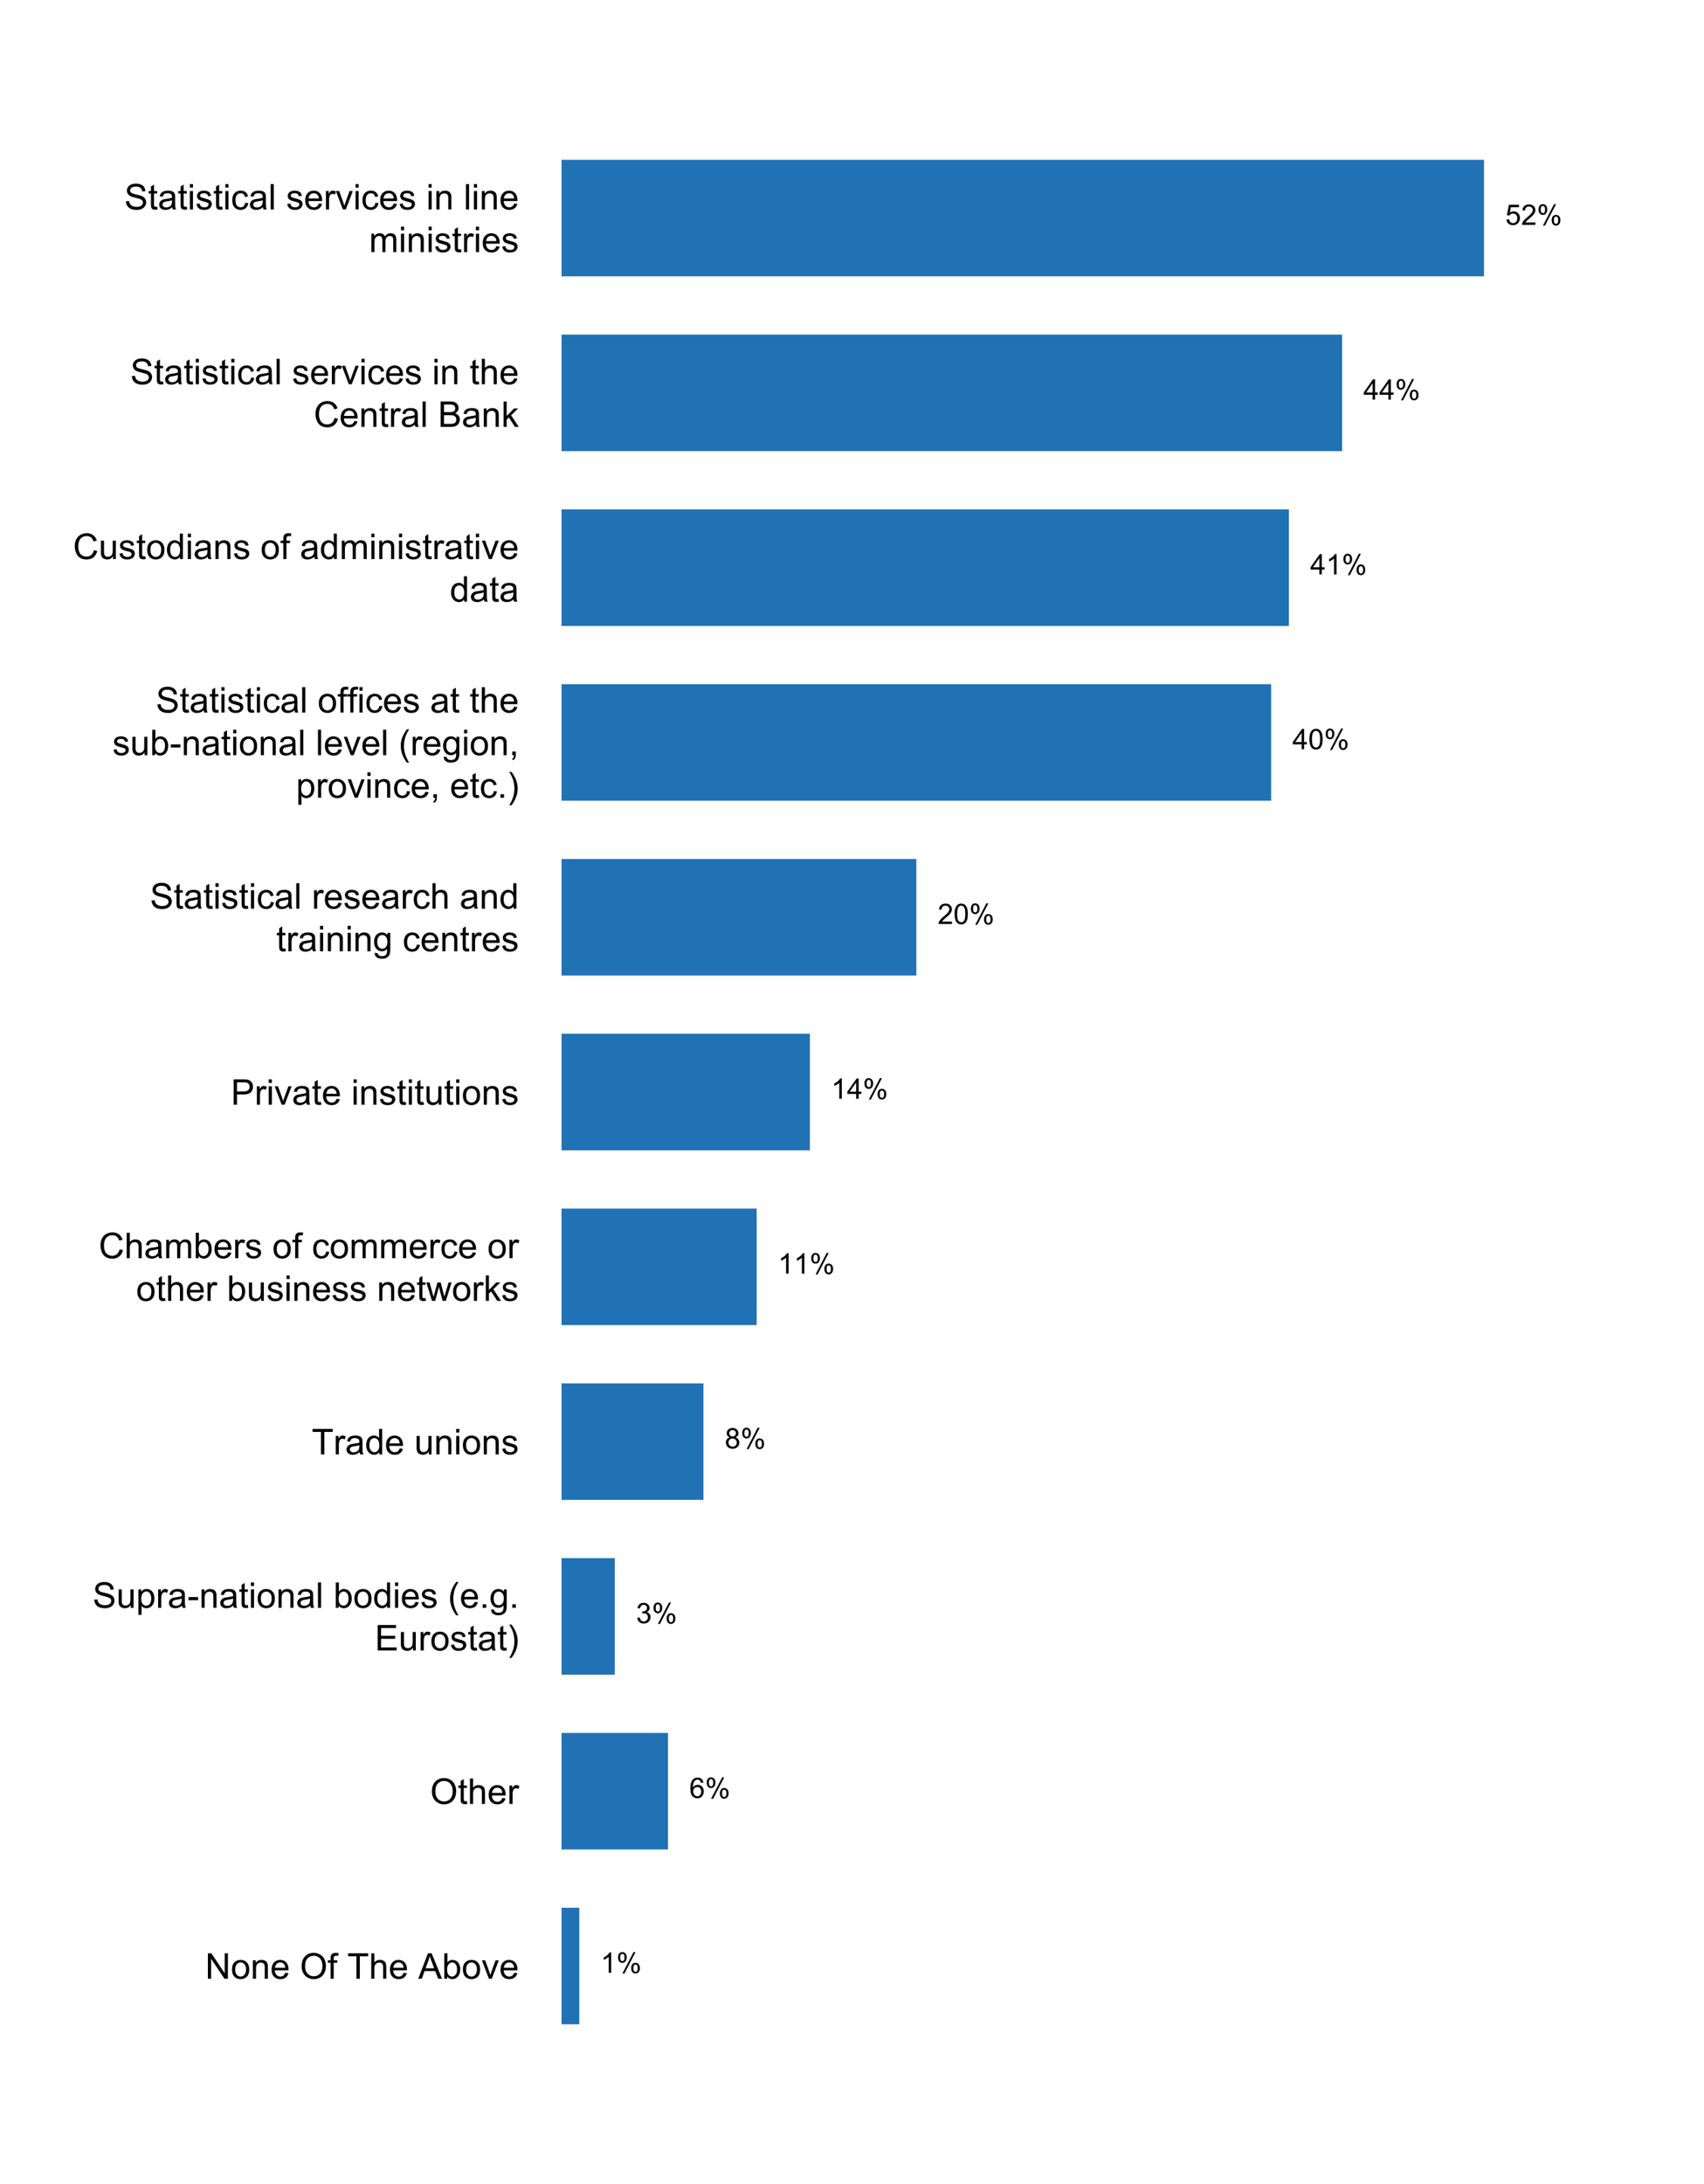 <?xml version="1.0" encoding="UTF-8"?>
<svg xmlns="http://www.w3.org/2000/svg" xmlns:xlink="http://www.w3.org/1999/xlink" width="576pt" height="738pt" viewBox="0 0 576 738" version="1.1">
<defs>
<g>
<symbol overflow="visible" id="glyph0-0">
<path style="stroke:none;" d="M 1.5 0 L 1.5 -7.5 L 7.5 -7.5 L 7.5 0 Z M 1.688 -0.188 L 7.312 -0.188 L 7.312 -7.312 L 1.688 -7.312 Z M 1.688 -0.188 "/>
</symbol>
<symbol overflow="visible" id="glyph0-1">
<path style="stroke:none;" d="M 0.914 0 L 0.914 -8.59 L 2.078 -8.59 L 6.594 -1.844 L 6.594 -8.59 L 7.68 -8.59 L 7.68 0 L 6.516 0 L 2.004 -6.75 L 2.004 0 Z M 0.914 0 "/>
</symbol>
<symbol overflow="visible" id="glyph0-2">
<path style="stroke:none;" d="M 0.398 -3.109 C 0.398 -4.262 0.719 -5.117 1.359 -5.672 C 1.895 -6.133 2.547 -6.363 3.316 -6.363 C 4.172 -6.363 4.871 -6.082 5.414 -5.52 C 5.953 -4.957 6.223 -4.184 6.227 -3.199 C 6.223 -2.398 6.102 -1.766 5.867 -1.309 C 5.625 -0.848 5.277 -0.492 4.82 -0.238 C 4.359 0.016 3.859 0.141 3.316 0.141 C 2.441 0.141 1.734 -0.137 1.203 -0.695 C 0.664 -1.254 0.398 -2.059 0.398 -3.109 Z M 1.484 -3.109 C 1.48 -2.309 1.656 -1.711 2.004 -1.32 C 2.348 -0.922 2.785 -0.727 3.316 -0.727 C 3.84 -0.727 4.273 -0.926 4.621 -1.324 C 4.969 -1.723 5.145 -2.328 5.145 -3.148 C 5.145 -3.914 4.969 -4.496 4.617 -4.895 C 4.266 -5.289 3.832 -5.488 3.316 -5.492 C 2.785 -5.488 2.348 -5.293 2.004 -4.898 C 1.656 -4.5 1.48 -3.902 1.484 -3.109 Z M 1.484 -3.109 "/>
</symbol>
<symbol overflow="visible" id="glyph0-3">
<path style="stroke:none;" d="M 0.789 0 L 0.789 -6.223 L 1.742 -6.223 L 1.742 -5.336 C 2.195 -6.02 2.855 -6.363 3.719 -6.363 C 4.09 -6.363 4.434 -6.293 4.754 -6.16 C 5.066 -6.023 5.305 -5.848 5.461 -5.633 C 5.617 -5.41 5.727 -5.152 5.789 -4.852 C 5.828 -4.656 5.848 -4.312 5.848 -3.828 L 5.848 0 L 4.793 0 L 4.793 -3.785 C 4.793 -4.215 4.75 -4.535 4.668 -4.75 C 4.586 -4.961 4.441 -5.129 4.234 -5.258 C 4.023 -5.383 3.777 -5.449 3.5 -5.449 C 3.047 -5.449 2.66 -5.305 2.332 -5.02 C 2.004 -4.734 1.84 -4.195 1.844 -3.398 L 1.844 0 Z M 0.789 0 "/>
</symbol>
<symbol overflow="visible" id="glyph0-4">
<path style="stroke:none;" d="M 5.051 -2.004 L 6.141 -1.867 C 5.969 -1.23 5.648 -0.738 5.184 -0.387 C 4.719 -0.035 4.125 0.141 3.406 0.141 C 2.492 0.141 1.77 -0.137 1.238 -0.699 C 0.699 -1.254 0.434 -2.043 0.438 -3.059 C 0.434 -4.105 0.703 -4.918 1.246 -5.496 C 1.781 -6.074 2.48 -6.363 3.344 -6.363 C 4.176 -6.363 4.855 -6.078 5.383 -5.512 C 5.91 -4.945 6.176 -4.148 6.176 -3.125 C 6.176 -3.059 6.172 -2.965 6.172 -2.844 L 1.531 -2.844 C 1.562 -2.156 1.758 -1.633 2.109 -1.27 C 2.457 -0.906 2.891 -0.727 3.41 -0.727 C 3.797 -0.727 4.125 -0.828 4.402 -1.031 C 4.672 -1.234 4.891 -1.559 5.051 -2.004 Z M 1.586 -3.711 L 5.062 -3.711 C 5.016 -4.227 4.883 -4.621 4.664 -4.887 C 4.328 -5.293 3.891 -5.496 3.359 -5.496 C 2.871 -5.496 2.465 -5.332 2.137 -5.008 C 1.805 -4.684 1.621 -4.25 1.586 -3.711 Z M 1.586 -3.711 "/>
</symbol>
<symbol overflow="visible" id="glyph0-5">
<path style="stroke:none;" d=""/>
</symbol>
<symbol overflow="visible" id="glyph0-6">
<path style="stroke:none;" d="M 0.578 -4.184 C 0.574 -5.605 0.957 -6.719 1.727 -7.531 C 2.488 -8.336 3.477 -8.742 4.695 -8.742 C 5.484 -8.742 6.199 -8.551 6.836 -8.172 C 7.473 -7.793 7.957 -7.266 8.293 -6.586 C 8.625 -5.906 8.793 -5.137 8.797 -4.281 C 8.793 -3.41 8.617 -2.633 8.27 -1.945 C 7.914 -1.258 7.418 -0.734 6.773 -0.383 C 6.125 -0.027 5.43 0.145 4.688 0.148 C 3.879 0.145 3.156 -0.047 2.52 -0.438 C 1.879 -0.824 1.395 -1.359 1.07 -2.039 C 0.738 -2.715 0.574 -3.43 0.578 -4.184 Z M 1.75 -4.164 C 1.746 -3.129 2.023 -2.312 2.586 -1.719 C 3.141 -1.121 3.84 -0.824 4.68 -0.828 C 5.535 -0.824 6.238 -1.125 6.793 -1.73 C 7.344 -2.328 7.621 -3.184 7.625 -4.289 C 7.621 -4.984 7.504 -5.594 7.27 -6.117 C 7.031 -6.641 6.684 -7.043 6.23 -7.332 C 5.77 -7.617 5.262 -7.762 4.699 -7.766 C 3.895 -7.762 3.199 -7.484 2.621 -6.934 C 2.035 -6.379 1.746 -5.457 1.75 -4.164 Z M 1.75 -4.164 "/>
</symbol>
<symbol overflow="visible" id="glyph0-7">
<path style="stroke:none;" d="M 1.043 0 L 1.043 -5.402 L 0.109 -5.402 L 0.109 -6.223 L 1.043 -6.223 L 1.043 -6.883 C 1.043 -7.301 1.078 -7.613 1.156 -7.816 C 1.25 -8.09 1.43 -8.309 1.688 -8.48 C 1.945 -8.645 2.305 -8.73 2.766 -8.734 C 3.062 -8.73 3.391 -8.695 3.75 -8.633 L 3.594 -7.711 C 3.371 -7.75 3.164 -7.77 2.969 -7.77 C 2.648 -7.77 2.422 -7.699 2.293 -7.562 C 2.156 -7.426 2.09 -7.172 2.094 -6.797 L 2.094 -6.223 L 3.305 -6.223 L 3.305 -5.402 L 2.094 -5.402 L 2.094 0 Z M 1.043 0 "/>
</symbol>
<symbol overflow="visible" id="glyph0-8">
<path style="stroke:none;" d="M 3.109 0 L 3.109 -7.578 L 0.281 -7.578 L 0.281 -8.59 L 7.09 -8.59 L 7.09 -7.578 L 4.25 -7.578 L 4.25 0 Z M 3.109 0 "/>
</symbol>
<symbol overflow="visible" id="glyph0-9">
<path style="stroke:none;" d="M 0.789 0 L 0.789 -8.59 L 1.844 -8.59 L 1.844 -5.508 C 2.336 -6.078 2.957 -6.363 3.711 -6.363 C 4.164 -6.363 4.566 -6.27 4.91 -6.09 C 5.25 -5.906 5.492 -5.656 5.641 -5.34 C 5.785 -5.016 5.859 -4.551 5.859 -3.945 L 5.859 0 L 4.805 0 L 4.805 -3.945 C 4.805 -4.469 4.688 -4.852 4.461 -5.094 C 4.227 -5.328 3.906 -5.449 3.492 -5.453 C 3.18 -5.449 2.883 -5.367 2.609 -5.211 C 2.328 -5.047 2.133 -4.828 2.02 -4.551 C 1.898 -4.273 1.84 -3.891 1.844 -3.406 L 1.844 0 Z M 0.789 0 "/>
</symbol>
<symbol overflow="visible" id="glyph0-10">
<path style="stroke:none;" d="M -0.016 0 L 3.281 -8.59 L 4.508 -8.59 L 8.023 0 L 6.727 0 L 5.727 -2.602 L 2.133 -2.602 L 1.188 0 Z M 2.461 -3.527 L 5.375 -3.527 L 4.477 -5.906 C 4.203 -6.629 4 -7.223 3.867 -7.688 C 3.758 -7.133 3.602 -6.586 3.406 -6.047 Z M 2.461 -3.527 "/>
</symbol>
<symbol overflow="visible" id="glyph0-11">
<path style="stroke:none;" d="M 1.766 0 L 0.785 0 L 0.785 -8.59 L 1.84 -8.59 L 1.84 -5.523 C 2.285 -6.082 2.852 -6.363 3.547 -6.363 C 3.922 -6.363 4.285 -6.285 4.629 -6.129 C 4.973 -5.973 5.254 -5.754 5.473 -5.48 C 5.691 -5.199 5.863 -4.863 5.992 -4.469 C 6.113 -4.074 6.176 -3.652 6.18 -3.203 C 6.176 -2.137 5.914 -1.312 5.391 -0.73 C 4.863 -0.148 4.23 0.141 3.492 0.141 C 2.758 0.141 2.18 -0.164 1.766 -0.781 Z M 1.75 -3.156 C 1.746 -2.41 1.848 -1.871 2.055 -1.539 C 2.387 -0.996 2.836 -0.727 3.406 -0.727 C 3.859 -0.727 4.258 -0.926 4.598 -1.328 C 4.93 -1.727 5.098 -2.324 5.102 -3.117 C 5.098 -3.93 4.938 -4.527 4.617 -4.914 C 4.297 -5.301 3.906 -5.496 3.453 -5.496 C 2.984 -5.496 2.586 -5.293 2.254 -4.895 C 1.914 -4.492 1.746 -3.914 1.75 -3.156 Z M 1.75 -3.156 "/>
</symbol>
<symbol overflow="visible" id="glyph0-12">
<path style="stroke:none;" d="M 2.52 0 L 0.152 -6.223 L 1.266 -6.223 L 2.602 -2.496 C 2.746 -2.09 2.879 -1.672 3 -1.242 C 3.094 -1.57 3.223 -1.965 3.391 -2.426 L 4.773 -6.223 L 5.859 -6.223 L 3.504 0 Z M 2.52 0 "/>
</symbol>
<symbol overflow="visible" id="glyph0-13">
<path style="stroke:none;" d="M 3.094 -0.945 L 3.246 -0.012 C 2.949 0.051 2.684 0.082 2.449 0.082 C 2.066 0.082 1.77 0.023 1.559 -0.098 C 1.348 -0.219 1.199 -0.379 1.113 -0.578 C 1.027 -0.773 0.984 -1.188 0.984 -1.82 L 0.984 -5.402 L 0.211 -5.402 L 0.211 -6.223 L 0.984 -6.223 L 0.984 -7.766 L 2.031 -8.398 L 2.031 -6.223 L 3.094 -6.223 L 3.094 -5.402 L 2.031 -5.402 L 2.031 -1.766 C 2.027 -1.461 2.047 -1.27 2.086 -1.184 C 2.125 -1.098 2.184 -1.027 2.27 -0.977 C 2.352 -0.926 2.473 -0.902 2.633 -0.902 C 2.742 -0.902 2.898 -0.914 3.094 -0.945 Z M 3.094 -0.945 "/>
</symbol>
<symbol overflow="visible" id="glyph0-14">
<path style="stroke:none;" d="M 0.781 0 L 0.781 -6.223 L 1.727 -6.223 L 1.727 -5.281 C 1.969 -5.719 2.191 -6.012 2.398 -6.152 C 2.602 -6.293 2.828 -6.363 3.078 -6.363 C 3.43 -6.363 3.793 -6.25 4.16 -6.023 L 3.797 -5.047 C 3.539 -5.195 3.281 -5.273 3.023 -5.273 C 2.793 -5.273 2.586 -5.203 2.402 -5.066 C 2.215 -4.926 2.082 -4.734 2.008 -4.488 C 1.891 -4.113 1.832 -3.703 1.836 -3.258 L 1.836 0 Z M 0.781 0 "/>
</symbol>
<symbol overflow="visible" id="glyph0-15">
<path style="stroke:none;" d="M 0.539 -2.758 L 1.609 -2.852 C 1.66 -2.422 1.777 -2.07 1.965 -1.797 C 2.145 -1.52 2.434 -1.297 2.828 -1.129 C 3.215 -0.957 3.656 -0.871 4.148 -0.875 C 4.578 -0.871 4.961 -0.938 5.297 -1.066 C 5.629 -1.191 5.875 -1.367 6.039 -1.594 C 6.199 -1.82 6.281 -2.066 6.281 -2.332 C 6.281 -2.598 6.203 -2.832 6.047 -3.035 C 5.891 -3.238 5.633 -3.406 5.273 -3.547 C 5.043 -3.633 4.531 -3.773 3.746 -3.965 C 2.953 -4.152 2.402 -4.332 2.086 -4.5 C 1.672 -4.711 1.363 -4.977 1.168 -5.297 C 0.965 -5.617 0.867 -5.973 0.867 -6.367 C 0.867 -6.801 0.988 -7.207 1.234 -7.582 C 1.48 -7.957 1.84 -8.242 2.312 -8.441 C 2.785 -8.633 3.312 -8.73 3.891 -8.734 C 4.523 -8.73 5.082 -8.629 5.574 -8.426 C 6.059 -8.223 6.434 -7.922 6.695 -7.523 C 6.957 -7.125 7.098 -6.672 7.117 -6.172 L 6.031 -6.086 C 5.969 -6.629 5.77 -7.039 5.434 -7.316 C 5.094 -7.594 4.598 -7.734 3.938 -7.734 C 3.25 -7.734 2.746 -7.605 2.434 -7.355 C 2.113 -7.098 1.957 -6.797 1.961 -6.445 C 1.957 -6.137 2.07 -5.883 2.297 -5.684 C 2.516 -5.48 3.086 -5.273 4.012 -5.07 C 4.934 -4.859 5.566 -4.68 5.914 -4.523 C 6.41 -4.293 6.781 -4 7.02 -3.648 C 7.254 -3.293 7.371 -2.887 7.375 -2.426 C 7.371 -1.969 7.242 -1.535 6.984 -1.133 C 6.723 -0.727 6.344 -0.414 5.855 -0.188 C 5.363 0.035 4.812 0.145 4.203 0.148 C 3.422 0.145 2.77 0.035 2.246 -0.191 C 1.719 -0.414 1.309 -0.754 1.012 -1.215 C 0.711 -1.668 0.555 -2.184 0.539 -2.758 Z M 0.539 -2.758 "/>
</symbol>
<symbol overflow="visible" id="glyph0-16">
<path style="stroke:none;" d="M 4.867 0 L 4.867 -0.914 C 4.379 -0.211 3.723 0.141 2.895 0.141 C 2.527 0.141 2.184 0.07 1.867 -0.07 C 1.547 -0.211 1.309 -0.387 1.156 -0.602 C 1 -0.812 0.895 -1.074 0.832 -1.383 C 0.785 -1.59 0.762 -1.918 0.766 -2.367 L 0.766 -6.223 L 1.82 -6.223 L 1.82 -2.773 C 1.816 -2.219 1.84 -1.848 1.887 -1.656 C 1.949 -1.379 2.09 -1.16 2.309 -1.004 C 2.523 -0.84 2.789 -0.762 3.105 -0.766 C 3.418 -0.762 3.715 -0.844 3.996 -1.008 C 4.273 -1.172 4.469 -1.391 4.586 -1.672 C 4.699 -1.949 4.758 -2.355 4.758 -2.891 L 4.758 -6.223 L 5.812 -6.223 L 5.812 0 Z M 4.867 0 "/>
</symbol>
<symbol overflow="visible" id="glyph0-17">
<path style="stroke:none;" d="M 0.789 2.383 L 0.789 -6.223 L 1.75 -6.223 L 1.75 -5.414 C 1.977 -5.73 2.234 -5.965 2.52 -6.125 C 2.801 -6.281 3.145 -6.363 3.555 -6.363 C 4.082 -6.363 4.551 -6.227 4.961 -5.953 C 5.363 -5.68 5.672 -5.293 5.883 -4.793 C 6.09 -4.293 6.191 -3.746 6.195 -3.156 C 6.191 -2.52 6.078 -1.945 5.852 -1.438 C 5.621 -0.922 5.289 -0.531 4.855 -0.266 C 4.418 0.008 3.961 0.141 3.48 0.141 C 3.129 0.141 2.812 0.066 2.535 -0.082 C 2.254 -0.23 2.023 -0.418 1.844 -0.645 L 1.844 2.383 Z M 1.746 -3.078 C 1.746 -2.273 1.906 -1.684 2.23 -1.301 C 2.555 -0.918 2.949 -0.727 3.41 -0.727 C 3.879 -0.727 4.277 -0.922 4.613 -1.32 C 4.945 -1.711 5.113 -2.328 5.117 -3.164 C 5.113 -3.953 4.949 -4.547 4.625 -4.945 C 4.297 -5.34 3.91 -5.535 3.457 -5.539 C 3.004 -5.535 2.605 -5.324 2.262 -4.906 C 1.918 -4.484 1.746 -3.875 1.746 -3.078 Z M 1.746 -3.078 "/>
</symbol>
<symbol overflow="visible" id="glyph0-18">
<path style="stroke:none;" d="M 4.852 -0.766 C 4.461 -0.434 4.082 -0.199 3.723 -0.062 C 3.355 0.074 2.969 0.141 2.562 0.141 C 1.875 0.141 1.352 -0.023 0.984 -0.359 C 0.617 -0.688 0.434 -1.117 0.434 -1.641 C 0.434 -1.945 0.5 -2.223 0.641 -2.473 C 0.777 -2.723 0.961 -2.926 1.188 -3.082 C 1.41 -3.234 1.664 -3.348 1.945 -3.43 C 2.152 -3.477 2.465 -3.531 2.883 -3.586 C 3.734 -3.688 4.359 -3.809 4.766 -3.949 C 4.766 -4.09 4.77 -4.18 4.77 -4.227 C 4.77 -4.648 4.668 -4.953 4.469 -5.133 C 4.199 -5.371 3.801 -5.488 3.27 -5.492 C 2.77 -5.488 2.402 -5.402 2.168 -5.23 C 1.934 -5.055 1.758 -4.746 1.648 -4.305 L 0.617 -4.445 C 0.707 -4.887 0.863 -5.242 1.078 -5.516 C 1.289 -5.781 1.598 -5.992 2.008 -6.141 C 2.41 -6.289 2.883 -6.363 3.422 -6.363 C 3.953 -6.363 4.383 -6.301 4.715 -6.176 C 5.047 -6.051 5.293 -5.891 5.449 -5.703 C 5.605 -5.512 5.715 -5.273 5.777 -4.984 C 5.809 -4.805 5.824 -4.48 5.828 -4.016 L 5.828 -2.609 C 5.824 -1.625 5.848 -1.004 5.895 -0.746 C 5.941 -0.484 6.031 -0.238 6.164 0 L 5.062 0 C 4.953 -0.219 4.883 -0.473 4.852 -0.766 Z M 4.766 -3.125 C 4.375 -2.965 3.801 -2.832 3.039 -2.727 C 2.605 -2.66 2.301 -2.59 2.121 -2.516 C 1.941 -2.434 1.801 -2.32 1.703 -2.172 C 1.605 -2.02 1.559 -1.852 1.559 -1.672 C 1.559 -1.387 1.664 -1.152 1.875 -0.969 C 2.086 -0.777 2.398 -0.684 2.812 -0.688 C 3.219 -0.684 3.578 -0.773 3.895 -0.953 C 4.211 -1.129 4.445 -1.371 4.594 -1.68 C 4.707 -1.918 4.762 -2.27 4.766 -2.734 Z M 4.766 -3.125 "/>
</symbol>
<symbol overflow="visible" id="glyph0-19">
<path style="stroke:none;" d="M 0.383 -2.578 L 0.383 -3.641 L 3.621 -3.641 L 3.621 -2.578 Z M 0.383 -2.578 "/>
</symbol>
<symbol overflow="visible" id="glyph0-20">
<path style="stroke:none;" d="M 0.797 -7.375 L 0.797 -8.59 L 1.852 -8.59 L 1.852 -7.375 Z M 0.797 0 L 0.797 -6.223 L 1.852 -6.223 L 1.852 0 Z M 0.797 0 "/>
</symbol>
<symbol overflow="visible" id="glyph0-21">
<path style="stroke:none;" d="M 0.766 0 L 0.766 -8.59 L 1.82 -8.59 L 1.82 0 Z M 0.766 0 "/>
</symbol>
<symbol overflow="visible" id="glyph0-22">
<path style="stroke:none;" d="M 4.828 0 L 4.828 -0.785 C 4.43 -0.168 3.848 0.141 3.086 0.141 C 2.59 0.141 2.133 0.004 1.719 -0.27 C 1.297 -0.543 0.977 -0.922 0.75 -1.414 C 0.523 -1.898 0.41 -2.465 0.41 -3.105 C 0.41 -3.727 0.512 -4.289 0.719 -4.797 C 0.926 -5.301 1.238 -5.688 1.652 -5.957 C 2.066 -6.227 2.527 -6.363 3.039 -6.363 C 3.41 -6.363 3.746 -6.281 4.043 -6.125 C 4.336 -5.965 4.574 -5.762 4.758 -5.508 L 4.758 -8.59 L 5.805 -8.59 L 5.805 0 Z M 1.492 -3.105 C 1.488 -2.309 1.656 -1.711 1.996 -1.316 C 2.328 -0.922 2.727 -0.727 3.188 -0.727 C 3.648 -0.727 4.039 -0.914 4.359 -1.293 C 4.68 -1.668 4.84 -2.242 4.844 -3.016 C 4.84 -3.867 4.676 -4.492 4.352 -4.895 C 4.02 -5.289 3.617 -5.488 3.141 -5.492 C 2.672 -5.488 2.277 -5.297 1.965 -4.918 C 1.645 -4.531 1.488 -3.93 1.492 -3.105 Z M 1.492 -3.105 "/>
</symbol>
<symbol overflow="visible" id="glyph0-23">
<path style="stroke:none;" d="M 0.367 -1.859 L 1.414 -2.023 C 1.469 -1.602 1.633 -1.281 1.902 -1.059 C 2.168 -0.836 2.543 -0.727 3.023 -0.727 C 3.508 -0.727 3.867 -0.824 4.102 -1.023 C 4.336 -1.219 4.453 -1.449 4.453 -1.719 C 4.453 -1.953 4.348 -2.141 4.141 -2.281 C 3.996 -2.371 3.637 -2.492 3.062 -2.637 C 2.289 -2.832 1.754 -3 1.457 -3.145 C 1.156 -3.285 0.93 -3.48 0.777 -3.734 C 0.621 -3.984 0.543 -4.266 0.547 -4.57 C 0.543 -4.844 0.605 -5.098 0.734 -5.34 C 0.859 -5.574 1.035 -5.773 1.254 -5.93 C 1.418 -6.047 1.641 -6.148 1.926 -6.234 C 2.207 -6.32 2.512 -6.363 2.836 -6.363 C 3.324 -6.363 3.75 -6.293 4.121 -6.152 C 4.488 -6.012 4.762 -5.82 4.938 -5.578 C 5.113 -5.336 5.234 -5.016 5.305 -4.617 L 4.273 -4.477 C 4.223 -4.797 4.086 -5.047 3.863 -5.227 C 3.637 -5.406 3.32 -5.496 2.914 -5.496 C 2.426 -5.496 2.082 -5.414 1.875 -5.254 C 1.664 -5.094 1.559 -4.906 1.562 -4.695 C 1.559 -4.555 1.602 -4.434 1.695 -4.324 C 1.773 -4.211 1.91 -4.117 2.098 -4.043 C 2.203 -4.004 2.512 -3.914 3.031 -3.773 C 3.773 -3.574 4.293 -3.41 4.59 -3.285 C 4.879 -3.156 5.113 -2.973 5.285 -2.73 C 5.453 -2.488 5.535 -2.188 5.539 -1.828 C 5.535 -1.477 5.434 -1.145 5.23 -0.832 C 5.023 -0.52 4.727 -0.277 4.34 -0.113 C 3.953 0.059 3.516 0.141 3.031 0.141 C 2.219 0.141 1.602 -0.027 1.18 -0.363 C 0.754 -0.699 0.484 -1.195 0.367 -1.859 Z M 0.367 -1.859 "/>
</symbol>
<symbol overflow="visible" id="glyph0-24">
<path style="stroke:none;" d="M 2.805 2.523 C 2.223 1.785 1.73 0.93 1.328 -0.055 C 0.926 -1.035 0.727 -2.055 0.727 -3.109 C 0.727 -4.039 0.875 -4.93 1.18 -5.781 C 1.523 -6.77 2.066 -7.754 2.805 -8.734 L 3.562 -8.734 C 3.086 -7.918 2.773 -7.34 2.625 -6.996 C 2.383 -6.457 2.195 -5.895 2.062 -5.309 C 1.895 -4.574 1.809 -3.84 1.812 -3.105 C 1.809 -1.227 2.395 0.648 3.562 2.523 Z M 2.805 2.523 "/>
</symbol>
<symbol overflow="visible" id="glyph0-25">
<path style="stroke:none;" d="M 1.09 0 L 1.09 -1.203 L 2.289 -1.203 L 2.289 0 Z M 1.09 0 "/>
</symbol>
<symbol overflow="visible" id="glyph0-26">
<path style="stroke:none;" d="M 0.598 0.516 L 1.625 0.668 C 1.664 0.98 1.785 1.211 1.98 1.359 C 2.242 1.555 2.598 1.652 3.055 1.652 C 3.539 1.652 3.918 1.555 4.184 1.359 C 4.449 1.164 4.629 0.891 4.723 0.539 C 4.777 0.324 4.801 -0.125 4.797 -0.812 C 4.336 -0.27 3.762 0 3.078 0 C 2.219 0 1.559 -0.309 1.09 -0.926 C 0.621 -1.543 0.387 -2.281 0.387 -3.148 C 0.387 -3.738 0.492 -4.285 0.707 -4.789 C 0.922 -5.289 1.234 -5.68 1.645 -5.953 C 2.051 -6.227 2.531 -6.363 3.082 -6.363 C 3.816 -6.363 4.422 -6.066 4.898 -5.473 L 4.898 -6.223 L 5.871 -6.223 L 5.871 -0.844 C 5.871 0.125 5.77 0.809 5.574 1.215 C 5.375 1.613 5.062 1.934 4.637 2.172 C 4.207 2.402 3.684 2.52 3.059 2.523 C 2.316 2.52 1.715 2.352 1.258 2.023 C 0.801 1.688 0.582 1.188 0.598 0.516 Z M 1.469 -3.223 C 1.465 -2.406 1.629 -1.809 1.957 -1.438 C 2.281 -1.059 2.688 -0.871 3.176 -0.875 C 3.66 -0.871 4.066 -1.059 4.395 -1.434 C 4.723 -1.805 4.887 -2.391 4.887 -3.188 C 4.887 -3.945 4.715 -4.52 4.379 -4.91 C 4.039 -5.297 3.633 -5.488 3.156 -5.492 C 2.684 -5.488 2.285 -5.297 1.961 -4.918 C 1.629 -4.535 1.465 -3.973 1.469 -3.223 Z M 1.469 -3.223 "/>
</symbol>
<symbol overflow="visible" id="glyph0-27">
<path style="stroke:none;" d="M 0.949 0 L 0.949 -8.59 L 7.16 -8.59 L 7.16 -7.578 L 2.086 -7.578 L 2.086 -4.945 L 6.836 -4.945 L 6.836 -3.938 L 2.086 -3.938 L 2.086 -1.016 L 7.359 -1.016 L 7.359 0 Z M 0.949 0 "/>
</symbol>
<symbol overflow="visible" id="glyph0-28">
<path style="stroke:none;" d="M 1.484 2.523 L 0.727 2.523 C 1.891 0.648 2.473 -1.227 2.477 -3.105 C 2.473 -3.84 2.391 -4.566 2.227 -5.289 C 2.094 -5.875 1.906 -6.438 1.672 -6.977 C 1.516 -7.328 1.203 -7.914 0.727 -8.734 L 1.484 -8.734 C 2.215 -7.754 2.758 -6.77 3.109 -5.781 C 3.41 -4.93 3.562 -4.039 3.562 -3.109 C 3.562 -2.055 3.359 -1.035 2.957 -0.055 C 2.551 0.93 2.059 1.785 1.484 2.523 Z M 1.484 2.523 "/>
</symbol>
<symbol overflow="visible" id="glyph0-29">
<path style="stroke:none;" d="M 7.055 -3.012 L 8.191 -2.727 C 7.953 -1.789 7.523 -1.078 6.906 -0.586 C 6.285 -0.098 5.527 0.145 4.633 0.148 C 3.707 0.145 2.953 -0.039 2.375 -0.418 C 1.793 -0.793 1.352 -1.34 1.051 -2.055 C 0.746 -2.77 0.598 -3.539 0.598 -4.359 C 0.598 -5.254 0.766 -6.031 1.109 -6.699 C 1.449 -7.363 1.938 -7.871 2.57 -8.215 C 3.199 -8.559 3.895 -8.73 4.652 -8.734 C 5.512 -8.73 6.234 -8.512 6.82 -8.078 C 7.406 -7.637 7.812 -7.023 8.047 -6.234 L 6.926 -5.969 C 6.723 -6.59 6.434 -7.047 6.059 -7.336 C 5.68 -7.621 5.203 -7.762 4.629 -7.766 C 3.969 -7.762 3.414 -7.605 2.973 -7.289 C 2.527 -6.969 2.219 -6.543 2.039 -6.012 C 1.859 -5.48 1.77 -4.93 1.77 -4.367 C 1.77 -3.633 1.875 -2.996 2.086 -2.449 C 2.297 -1.902 2.629 -1.496 3.082 -1.23 C 3.531 -0.961 4.016 -0.824 4.539 -0.828 C 5.176 -0.824 5.715 -1.008 6.156 -1.379 C 6.598 -1.742 6.898 -2.289 7.055 -3.012 Z M 7.055 -3.012 "/>
</symbol>
<symbol overflow="visible" id="glyph0-30">
<path style="stroke:none;" d="M 0.789 0 L 0.789 -6.223 L 1.734 -6.223 L 1.734 -5.352 C 1.93 -5.648 2.188 -5.895 2.512 -6.082 C 2.836 -6.27 3.207 -6.363 3.621 -6.363 C 4.082 -6.363 4.457 -6.266 4.754 -6.074 C 5.043 -5.883 5.254 -5.617 5.379 -5.273 C 5.871 -6 6.512 -6.363 7.301 -6.363 C 7.918 -6.363 8.391 -6.191 8.723 -5.848 C 9.055 -5.504 9.223 -4.977 9.223 -4.273 L 9.223 0 L 8.172 0 L 8.172 -3.922 C 8.168 -4.34 8.133 -4.645 8.07 -4.832 C 8 -5.016 7.879 -5.164 7.699 -5.277 C 7.52 -5.391 7.309 -5.449 7.066 -5.449 C 6.629 -5.449 6.266 -5.301 5.977 -5.012 C 5.688 -4.719 5.543 -4.254 5.543 -3.617 L 5.543 0 L 4.488 0 L 4.488 -4.043 C 4.488 -4.512 4.402 -4.863 4.23 -5.098 C 4.059 -5.332 3.777 -5.449 3.387 -5.449 C 3.09 -5.449 2.812 -5.371 2.562 -5.215 C 2.309 -5.059 2.129 -4.828 2.016 -4.527 C 1.898 -4.227 1.84 -3.793 1.844 -3.227 L 1.844 0 Z M 0.789 0 "/>
</symbol>
<symbol overflow="visible" id="glyph0-31">
<path style="stroke:none;" d="M 4.852 -2.281 L 5.891 -2.145 C 5.773 -1.426 5.484 -0.863 5.02 -0.465 C 4.551 -0.059 3.977 0.141 3.297 0.141 C 2.445 0.141 1.762 -0.137 1.246 -0.695 C 0.727 -1.25 0.469 -2.047 0.469 -3.086 C 0.469 -3.754 0.578 -4.344 0.801 -4.852 C 1.023 -5.355 1.363 -5.73 1.816 -5.984 C 2.27 -6.234 2.766 -6.363 3.305 -6.363 C 3.98 -6.363 4.531 -6.191 4.965 -5.848 C 5.391 -5.504 5.668 -5.02 5.789 -4.395 L 4.766 -4.234 C 4.664 -4.652 4.492 -4.969 4.246 -5.18 C 3.996 -5.391 3.695 -5.496 3.344 -5.496 C 2.809 -5.496 2.379 -5.305 2.051 -4.922 C 1.719 -4.539 1.551 -3.938 1.555 -3.117 C 1.551 -2.281 1.711 -1.672 2.035 -1.293 C 2.352 -0.914 2.77 -0.727 3.289 -0.727 C 3.695 -0.727 4.043 -0.852 4.324 -1.105 C 4.602 -1.359 4.777 -1.75 4.852 -2.281 Z M 4.852 -2.281 "/>
</symbol>
<symbol overflow="visible" id="glyph0-32">
<path style="stroke:none;" d="M 1.938 0 L 0.035 -6.223 L 1.125 -6.223 L 2.117 -2.633 L 2.484 -1.297 C 2.5 -1.359 2.605 -1.789 2.805 -2.578 L 3.797 -6.223 L 4.883 -6.223 L 5.812 -2.613 L 6.125 -1.422 L 6.48 -2.625 L 7.547 -6.223 L 8.57 -6.223 L 6.625 0 L 5.531 0 L 4.539 -3.727 L 4.301 -4.789 L 3.039 0 Z M 1.938 0 "/>
</symbol>
<symbol overflow="visible" id="glyph0-33">
<path style="stroke:none;" d="M 0.797 0 L 0.797 -8.59 L 1.852 -8.59 L 1.852 -3.691 L 4.348 -6.223 L 5.711 -6.223 L 3.336 -3.914 L 5.953 0 L 4.652 0 L 2.594 -3.18 L 1.852 -2.469 L 1.852 0 Z M 0.797 0 "/>
</symbol>
<symbol overflow="visible" id="glyph0-34">
<path style="stroke:none;" d="M 0.926 0 L 0.926 -8.59 L 4.164 -8.59 C 4.734 -8.59 5.172 -8.562 5.473 -8.508 C 5.895 -8.438 6.246 -8.301 6.531 -8.105 C 6.816 -7.906 7.047 -7.633 7.223 -7.277 C 7.395 -6.918 7.48 -6.527 7.484 -6.105 C 7.48 -5.371 7.25 -4.75 6.785 -4.25 C 6.316 -3.742 5.477 -3.492 4.266 -3.492 L 2.062 -3.492 L 2.062 0 Z M 2.062 -4.508 L 4.281 -4.508 C 5.012 -4.504 5.535 -4.641 5.848 -4.918 C 6.156 -5.188 6.309 -5.574 6.312 -6.07 C 6.309 -6.43 6.219 -6.734 6.039 -6.992 C 5.855 -7.242 5.617 -7.414 5.32 -7.5 C 5.125 -7.551 4.77 -7.574 4.258 -7.578 L 2.062 -7.578 Z M 2.062 -4.508 "/>
</symbol>
<symbol overflow="visible" id="glyph0-35">
<path style="stroke:none;" d="M 1.066 0 L 1.066 -1.203 L 2.266 -1.203 L 2.266 0 C 2.262 0.441 2.184 0.797 2.031 1.07 C 1.871 1.34 1.625 1.551 1.289 1.699 L 0.996 1.25 C 1.215 1.148 1.379 1.004 1.488 0.816 C 1.594 0.621 1.652 0.352 1.664 0 Z M 1.066 0 "/>
</symbol>
<symbol overflow="visible" id="glyph0-36">
<path style="stroke:none;" d="M 0.879 0 L 0.879 -8.59 L 4.102 -8.59 C 4.758 -8.59 5.281 -8.5 5.68 -8.328 C 6.07 -8.152 6.383 -7.887 6.609 -7.527 C 6.836 -7.164 6.949 -6.785 6.949 -6.391 C 6.949 -6.023 6.848 -5.68 6.648 -5.355 C 6.449 -5.027 6.148 -4.766 5.75 -4.57 C 6.266 -4.418 6.664 -4.156 6.945 -3.793 C 7.223 -3.422 7.363 -2.988 7.367 -2.492 C 7.363 -2.086 7.277 -1.711 7.109 -1.367 C 6.938 -1.02 6.73 -0.754 6.48 -0.57 C 6.23 -0.379 5.914 -0.238 5.539 -0.145 C 5.16 -0.047 4.699 0 4.156 0 Z M 2.016 -4.98 L 3.875 -4.98 C 4.375 -4.98 4.738 -5.012 4.957 -5.078 C 5.246 -5.164 5.461 -5.309 5.609 -5.508 C 5.75 -5.703 5.824 -5.953 5.828 -6.258 C 5.824 -6.543 5.758 -6.793 5.625 -7.012 C 5.488 -7.227 5.293 -7.375 5.039 -7.457 C 4.781 -7.535 4.344 -7.574 3.734 -7.578 L 2.016 -7.578 Z M 2.016 -1.016 L 4.156 -1.016 C 4.516 -1.012 4.773 -1.027 4.93 -1.055 C 5.188 -1.102 5.406 -1.18 5.582 -1.289 C 5.758 -1.398 5.902 -1.555 6.016 -1.766 C 6.129 -1.969 6.188 -2.211 6.188 -2.492 C 6.188 -2.805 6.105 -3.082 5.941 -3.324 C 5.777 -3.559 5.547 -3.727 5.258 -3.824 C 4.961 -3.918 4.543 -3.965 4 -3.969 L 2.016 -3.969 Z M 2.016 -1.016 "/>
</symbol>
<symbol overflow="visible" id="glyph1-0">
<path style="stroke:none;" d="M 1.199 0 L 1.199 -6 L 6 -6 L 6 0 Z M 1.352 -0.148 L 5.852 -0.148 L 5.852 -5.852 L 1.352 -5.852 Z M 1.352 -0.148 "/>
</symbol>
<symbol overflow="visible" id="glyph1-1">
<path style="stroke:none;" d="M 3.578 0 L 2.734 0 L 2.734 -5.375 C 2.527 -5.18 2.262 -4.988 1.934 -4.793 C 1.602 -4.598 1.305 -4.453 1.047 -4.359 L 1.047 -5.176 C 1.516 -5.395 1.926 -5.664 2.281 -5.98 C 2.633 -6.293 2.883 -6.598 3.031 -6.898 L 3.578 -6.898 Z M 3.578 0 "/>
</symbol>
<symbol overflow="visible" id="glyph1-2">
<path style="stroke:none;" d="M 0.559 -5.223 C 0.555 -5.707 0.68 -6.125 0.926 -6.473 C 1.172 -6.812 1.527 -6.984 2 -6.988 C 2.43 -6.984 2.789 -6.832 3.07 -6.527 C 3.352 -6.219 3.492 -5.766 3.496 -5.172 C 3.492 -4.586 3.348 -4.137 3.066 -3.824 C 2.777 -3.508 2.426 -3.352 2.012 -3.355 C 1.59 -3.352 1.246 -3.508 0.973 -3.82 C 0.695 -4.129 0.555 -4.594 0.559 -5.223 Z M 2.023 -6.406 C 1.812 -6.402 1.641 -6.312 1.5 -6.133 C 1.359 -5.949 1.289 -5.617 1.293 -5.137 C 1.289 -4.695 1.359 -4.387 1.504 -4.207 C 1.641 -4.027 1.812 -3.938 2.023 -3.938 C 2.234 -3.938 2.41 -4.027 2.551 -4.207 C 2.688 -4.387 2.758 -4.719 2.762 -5.203 C 2.758 -5.645 2.688 -5.953 2.551 -6.137 C 2.406 -6.312 2.23 -6.402 2.023 -6.406 Z M 2.031 0.254 L 5.789 -6.988 L 6.473 -6.988 L 2.727 0.254 Z M 5 -1.613 C 4.996 -2.102 5.121 -2.52 5.371 -2.863 C 5.617 -3.203 5.977 -3.375 6.449 -3.379 C 6.879 -3.375 7.234 -3.223 7.52 -2.918 C 7.801 -2.609 7.945 -2.156 7.945 -1.562 C 7.945 -0.977 7.801 -0.527 7.516 -0.215 C 7.227 0.098 6.871 0.25 6.453 0.254 C 6.035 0.25 5.691 0.098 5.414 -0.211 C 5.137 -0.523 4.996 -0.988 5 -1.613 Z M 6.473 -2.797 C 6.258 -2.793 6.082 -2.703 5.945 -2.523 C 5.805 -2.34 5.734 -2.008 5.738 -1.527 C 5.734 -1.086 5.805 -0.777 5.949 -0.598 C 6.086 -0.418 6.262 -0.328 6.469 -0.328 C 6.684 -0.328 6.859 -0.418 7 -0.598 C 7.137 -0.777 7.207 -1.109 7.211 -1.594 C 7.207 -2.035 7.137 -2.344 7 -2.527 C 6.855 -2.703 6.68 -2.793 6.473 -2.797 Z M 6.473 -2.797 "/>
</symbol>
<symbol overflow="visible" id="glyph1-3">
<path style="stroke:none;" d="M 4.777 -5.188 L 3.938 -5.125 C 3.859 -5.453 3.75 -5.691 3.617 -5.844 C 3.387 -6.082 3.105 -6.203 2.773 -6.207 C 2.5 -6.203 2.266 -6.129 2.066 -5.98 C 1.797 -5.785 1.586 -5.504 1.438 -5.133 C 1.281 -4.758 1.203 -4.227 1.199 -3.543 C 1.398 -3.852 1.648 -4.082 1.945 -4.23 C 2.238 -4.379 2.543 -4.453 2.867 -4.457 C 3.426 -4.453 3.906 -4.246 4.305 -3.836 C 4.699 -3.418 4.898 -2.883 4.898 -2.23 C 4.898 -1.797 4.805 -1.395 4.617 -1.027 C 4.43 -0.652 4.172 -0.371 3.852 -0.176 C 3.523 0.02 3.156 0.117 2.746 0.117 C 2.039 0.117 1.465 -0.141 1.023 -0.656 C 0.578 -1.172 0.355 -2.023 0.359 -3.215 C 0.355 -4.539 0.602 -5.504 1.098 -6.113 C 1.52 -6.633 2.098 -6.895 2.828 -6.898 C 3.363 -6.895 3.805 -6.746 4.152 -6.445 C 4.496 -6.141 4.703 -5.719 4.777 -5.188 Z M 1.332 -2.227 C 1.328 -1.934 1.391 -1.652 1.516 -1.391 C 1.637 -1.121 1.809 -0.922 2.035 -0.785 C 2.254 -0.645 2.488 -0.574 2.734 -0.578 C 3.086 -0.574 3.391 -0.719 3.648 -1.008 C 3.902 -1.293 4.031 -1.684 4.035 -2.18 C 4.031 -2.652 3.906 -3.023 3.656 -3.301 C 3.402 -3.57 3.082 -3.707 2.699 -3.711 C 2.316 -3.707 1.992 -3.57 1.73 -3.301 C 1.461 -3.023 1.328 -2.668 1.332 -2.227 Z M 1.332 -2.227 "/>
</symbol>
<symbol overflow="visible" id="glyph1-4">
<path style="stroke:none;" d="M 0.402 -1.812 L 1.246 -1.926 C 1.34 -1.445 1.504 -1.102 1.738 -0.895 C 1.969 -0.68 2.254 -0.574 2.594 -0.578 C 2.988 -0.574 3.324 -0.711 3.598 -0.988 C 3.871 -1.262 4.008 -1.602 4.008 -2.012 C 4.008 -2.395 3.879 -2.715 3.629 -2.969 C 3.371 -3.219 3.051 -3.344 2.664 -3.348 C 2.5 -3.344 2.301 -3.312 2.066 -3.254 L 2.16 -3.992 C 2.215 -3.984 2.262 -3.984 2.297 -3.984 C 2.656 -3.984 2.977 -4.078 3.266 -4.266 C 3.551 -4.453 3.695 -4.742 3.699 -5.133 C 3.695 -5.441 3.59 -5.695 3.383 -5.902 C 3.172 -6.102 2.902 -6.203 2.574 -6.207 C 2.242 -6.203 1.969 -6.102 1.754 -5.895 C 1.531 -5.688 1.391 -5.379 1.332 -4.969 L 0.488 -5.117 C 0.586 -5.68 0.82 -6.121 1.188 -6.434 C 1.551 -6.742 2.008 -6.895 2.555 -6.898 C 2.93 -6.895 3.273 -6.816 3.59 -6.656 C 3.902 -6.496 4.145 -6.277 4.312 -6 C 4.48 -5.719 4.562 -5.422 4.566 -5.113 C 4.562 -4.812 4.484 -4.543 4.324 -4.301 C 4.164 -4.059 3.926 -3.863 3.617 -3.723 C 4.02 -3.625 4.336 -3.43 4.562 -3.137 C 4.785 -2.84 4.898 -2.473 4.902 -2.031 C 4.898 -1.426 4.68 -0.918 4.246 -0.504 C 3.805 -0.09 3.25 0.117 2.586 0.121 C 1.98 0.117 1.48 -0.059 1.086 -0.418 C 0.684 -0.773 0.457 -1.238 0.402 -1.812 Z M 0.402 -1.812 "/>
</symbol>
<symbol overflow="visible" id="glyph1-5">
<path style="stroke:none;" d="M 1.695 -3.727 C 1.344 -3.852 1.086 -4.031 0.918 -4.273 C 0.746 -4.508 0.66 -4.793 0.664 -5.129 C 0.66 -5.625 0.84 -6.047 1.203 -6.387 C 1.559 -6.727 2.039 -6.895 2.641 -6.898 C 3.238 -6.895 3.719 -6.723 4.086 -6.375 C 4.449 -6.027 4.633 -5.602 4.637 -5.105 C 4.633 -4.781 4.551 -4.504 4.383 -4.27 C 4.215 -4.031 3.961 -3.852 3.625 -3.727 C 4.043 -3.586 4.363 -3.363 4.586 -3.059 C 4.805 -2.754 4.914 -2.387 4.918 -1.965 C 4.914 -1.371 4.707 -0.879 4.293 -0.48 C 3.875 -0.082 3.328 0.117 2.652 0.117 C 1.973 0.117 1.426 -0.082 1.012 -0.484 C 0.594 -0.883 0.387 -1.383 0.391 -1.988 C 0.387 -2.43 0.5 -2.805 0.73 -3.109 C 0.953 -3.41 1.273 -3.617 1.695 -3.727 Z M 1.527 -5.156 C 1.523 -4.828 1.629 -4.562 1.84 -4.359 C 2.051 -4.152 2.32 -4.047 2.656 -4.051 C 2.977 -4.047 3.246 -4.148 3.457 -4.355 C 3.664 -4.559 3.766 -4.812 3.77 -5.109 C 3.766 -5.418 3.66 -5.676 3.445 -5.891 C 3.23 -6.098 2.965 -6.203 2.648 -6.207 C 2.324 -6.203 2.055 -6.102 1.844 -5.895 C 1.629 -5.688 1.523 -5.441 1.527 -5.156 Z M 1.258 -1.984 C 1.254 -1.738 1.309 -1.504 1.426 -1.281 C 1.535 -1.055 1.707 -0.883 1.934 -0.762 C 2.16 -0.637 2.402 -0.574 2.664 -0.578 C 3.062 -0.574 3.395 -0.703 3.66 -0.965 C 3.922 -1.223 4.055 -1.551 4.055 -1.953 C 4.055 -2.355 3.918 -2.691 3.648 -2.961 C 3.375 -3.223 3.035 -3.355 2.633 -3.359 C 2.234 -3.355 1.906 -3.227 1.648 -2.965 C 1.383 -2.703 1.254 -2.375 1.258 -1.984 Z M 1.258 -1.984 "/>
</symbol>
<symbol overflow="visible" id="glyph1-6">
<path style="stroke:none;" d="M 3.102 0 L 3.102 -1.645 L 0.121 -1.645 L 0.121 -2.418 L 3.258 -6.871 L 3.945 -6.871 L 3.945 -2.418 L 4.875 -2.418 L 4.875 -1.645 L 3.945 -1.645 L 3.945 0 Z M 3.102 -2.418 L 3.102 -5.516 L 0.953 -2.418 Z M 3.102 -2.418 "/>
</symbol>
<symbol overflow="visible" id="glyph1-7">
<path style="stroke:none;" d="M 4.832 -0.812 L 4.832 0 L 0.289 0 C 0.281 -0.203 0.316 -0.398 0.391 -0.586 C 0.504 -0.895 0.688 -1.199 0.945 -1.5 C 1.195 -1.797 1.562 -2.141 2.047 -2.539 C 2.789 -3.148 3.297 -3.637 3.562 -3.996 C 3.824 -4.352 3.953 -4.688 3.957 -5.012 C 3.953 -5.34 3.836 -5.621 3.598 -5.855 C 3.355 -6.082 3.043 -6.199 2.664 -6.203 C 2.254 -6.199 1.93 -6.078 1.688 -5.836 C 1.441 -5.59 1.316 -5.25 1.316 -4.824 L 0.449 -4.914 C 0.508 -5.559 0.73 -6.051 1.121 -6.391 C 1.504 -6.727 2.023 -6.895 2.68 -6.898 C 3.336 -6.895 3.859 -6.715 4.246 -6.352 C 4.629 -5.984 4.82 -5.531 4.824 -4.992 C 4.82 -4.715 4.766 -4.441 4.652 -4.18 C 4.539 -3.91 4.352 -3.633 4.094 -3.34 C 3.832 -3.047 3.398 -2.645 2.793 -2.133 C 2.285 -1.707 1.961 -1.418 1.816 -1.266 C 1.672 -1.113 1.551 -0.961 1.461 -0.812 Z M 4.832 -0.812 "/>
</symbol>
<symbol overflow="visible" id="glyph1-8">
<path style="stroke:none;" d="M 0.398 -3.391 C 0.398 -4.199 0.48 -4.852 0.648 -5.352 C 0.812 -5.844 1.062 -6.227 1.395 -6.496 C 1.723 -6.762 2.137 -6.895 2.641 -6.898 C 3.004 -6.895 3.328 -6.82 3.609 -6.676 C 3.887 -6.523 4.113 -6.312 4.297 -6.035 C 4.477 -5.754 4.621 -5.41 4.723 -5.012 C 4.824 -4.605 4.875 -4.066 4.879 -3.391 C 4.875 -2.582 4.793 -1.93 4.629 -1.438 C 4.465 -0.938 4.215 -0.555 3.887 -0.289 C 3.555 -0.016 3.141 0.117 2.641 0.117 C 1.973 0.117 1.453 -0.117 1.078 -0.594 C 0.625 -1.164 0.398 -2.098 0.398 -3.391 Z M 1.266 -3.391 C 1.266 -2.258 1.395 -1.508 1.66 -1.137 C 1.922 -0.762 2.25 -0.574 2.641 -0.578 C 3.023 -0.574 3.348 -0.762 3.613 -1.141 C 3.875 -1.512 4.008 -2.262 4.012 -3.391 C 4.008 -4.52 3.875 -5.27 3.613 -5.645 C 3.348 -6.012 3.02 -6.199 2.629 -6.203 C 2.238 -6.199 1.93 -6.035 1.703 -5.711 C 1.41 -5.289 1.266 -4.516 1.266 -3.391 Z M 1.266 -3.391 "/>
</symbol>
<symbol overflow="visible" id="glyph1-9">
<path style="stroke:none;" d="M 0.398 -1.801 L 1.285 -1.875 C 1.348 -1.441 1.5 -1.117 1.742 -0.902 C 1.977 -0.684 2.266 -0.574 2.605 -0.578 C 3.008 -0.574 3.352 -0.727 3.637 -1.035 C 3.914 -1.34 4.055 -1.746 4.059 -2.254 C 4.055 -2.734 3.918 -3.113 3.652 -3.395 C 3.379 -3.668 3.027 -3.809 2.594 -3.812 C 2.316 -3.809 2.07 -3.746 1.855 -3.625 C 1.633 -3.5 1.461 -3.34 1.34 -3.145 L 0.547 -3.25 L 1.215 -6.777 L 4.633 -6.777 L 4.633 -5.973 L 1.891 -5.973 L 1.52 -4.125 C 1.926 -4.41 2.359 -4.551 2.816 -4.555 C 3.414 -4.551 3.922 -4.344 4.336 -3.93 C 4.746 -3.512 4.949 -2.977 4.953 -2.328 C 4.949 -1.703 4.77 -1.168 4.41 -0.719 C 3.969 -0.16 3.367 0.117 2.605 0.117 C 1.977 0.117 1.465 -0.055 1.074 -0.406 C 0.676 -0.754 0.453 -1.219 0.398 -1.801 Z M 0.398 -1.801 "/>
</symbol>
</g>
</defs>
<g id="surface256">
<rect x="0" y="0" width="576" height="738" style="fill:rgb(100%,100%,100%);fill-opacity:1;stroke:none;"/>
<path style=" stroke:none;fill-rule:nonzero;fill:rgb(12.941%,44.314%,70.98%);fill-opacity:1;" d="M 189.816 684 L 195.812 684 L 195.812 644.625 L 189.816 644.625 Z M 189.816 684 "/>
<path style=" stroke:none;fill-rule:nonzero;fill:rgb(12.941%,44.314%,70.98%);fill-opacity:1;" d="M 189.816 624.938 L 225.797 624.938 L 225.797 585.562 L 189.816 585.562 Z M 189.816 624.938 "/>
<path style=" stroke:none;fill-rule:nonzero;fill:rgb(12.941%,44.314%,70.98%);fill-opacity:1;" d="M 189.816 565.875 L 207.805 565.875 L 207.805 526.5 L 189.816 526.5 Z M 189.816 565.875 "/>
<path style=" stroke:none;fill-rule:nonzero;fill:rgb(12.941%,44.314%,70.98%);fill-opacity:1;" d="M 189.816 506.812 L 237.789 506.812 L 237.789 467.438 L 189.816 467.438 Z M 189.816 506.812 "/>
<path style=" stroke:none;fill-rule:nonzero;fill:rgb(12.941%,44.314%,70.98%);fill-opacity:1;" d="M 189.816 447.75 L 255.777 447.75 L 255.777 408.375 L 189.816 408.375 Z M 189.816 447.75 "/>
<path style=" stroke:none;fill-rule:nonzero;fill:rgb(12.941%,44.314%,70.98%);fill-opacity:1;" d="M 189.816 388.688 L 273.766 388.688 L 273.766 349.312 L 189.816 349.312 Z M 189.816 388.688 "/>
<path style=" stroke:none;fill-rule:nonzero;fill:rgb(12.941%,44.314%,70.98%);fill-opacity:1;" d="M 189.816 329.625 L 309.746 329.625 L 309.746 290.25 L 189.816 290.25 Z M 189.816 329.625 "/>
<path style=" stroke:none;fill-rule:nonzero;fill:rgb(12.941%,44.314%,70.98%);fill-opacity:1;" d="M 189.816 270.562 L 429.676 270.562 L 429.676 231.188 L 189.816 231.188 Z M 189.816 270.562 "/>
<path style=" stroke:none;fill-rule:nonzero;fill:rgb(12.941%,44.314%,70.98%);fill-opacity:1;" d="M 189.816 211.5 L 435.672 211.5 L 435.672 172.125 L 189.816 172.125 Z M 189.816 211.5 "/>
<path style=" stroke:none;fill-rule:nonzero;fill:rgb(12.941%,44.314%,70.98%);fill-opacity:1;" d="M 189.816 152.438 L 453.66 152.438 L 453.66 113.062 L 189.816 113.062 Z M 189.816 152.438 "/>
<path style=" stroke:none;fill-rule:nonzero;fill:rgb(12.941%,44.314%,70.98%);fill-opacity:1;" d="M 189.816 93.375 L 501.633 93.375 L 501.633 54 L 189.816 54 Z M 189.816 93.375 "/>
<g style="fill:rgb(0%,0%,0%);fill-opacity:1;">
  <use xlink:href="#glyph0-1" x="69.355" y="668.609"/>
  <use xlink:href="#glyph0-2" x="78.021" y="668.609"/>
  <use xlink:href="#glyph0-3" x="84.695" y="668.609"/>
  <use xlink:href="#glyph0-4" x="91.369" y="668.609"/>
  <use xlink:href="#glyph0-5" x="98.043" y="668.609"/>
  <use xlink:href="#glyph0-6" x="101.377" y="668.609"/>
  <use xlink:href="#glyph0-7" x="110.711" y="668.609"/>
  <use xlink:href="#glyph0-5" x="114.045" y="668.609"/>
  <use xlink:href="#glyph0-8" x="117.379" y="668.609"/>
  <use xlink:href="#glyph0-9" x="124.709" y="668.609"/>
  <use xlink:href="#glyph0-4" x="131.383" y="668.609"/>
  <use xlink:href="#glyph0-5" x="138.057" y="668.609"/>
  <use xlink:href="#glyph0-10" x="141.391" y="668.609"/>
  <use xlink:href="#glyph0-11" x="149.395" y="668.609"/>
  <use xlink:href="#glyph0-2" x="156.068" y="668.609"/>
  <use xlink:href="#glyph0-12" x="162.742" y="668.609"/>
  <use xlink:href="#glyph0-4" x="168.742" y="668.609"/>
</g>
<g style="fill:rgb(0%,0%,0%);fill-opacity:1;">
  <use xlink:href="#glyph0-6" x="145.406" y="609.547"/>
  <use xlink:href="#glyph0-13" x="154.74" y="609.547"/>
  <use xlink:href="#glyph0-9" x="158.074" y="609.547"/>
  <use xlink:href="#glyph0-4" x="164.748" y="609.547"/>
  <use xlink:href="#glyph0-14" x="171.422" y="609.547"/>
</g>
<g style="fill:rgb(0%,0%,0%);fill-opacity:1;">
  <use xlink:href="#glyph0-15" x="31.324" y="543.281"/>
  <use xlink:href="#glyph0-16" x="39.328" y="543.281"/>
  <use xlink:href="#glyph0-17" x="46.002" y="543.281"/>
  <use xlink:href="#glyph0-14" x="52.676" y="543.281"/>
  <use xlink:href="#glyph0-18" x="56.672" y="543.281"/>
  <use xlink:href="#glyph0-19" x="63.346" y="543.281"/>
  <use xlink:href="#glyph0-3" x="67.342" y="543.281"/>
  <use xlink:href="#glyph0-18" x="74.016" y="543.281"/>
  <use xlink:href="#glyph0-13" x="80.689" y="543.281"/>
  <use xlink:href="#glyph0-20" x="84.023" y="543.281"/>
  <use xlink:href="#glyph0-2" x="86.689" y="543.281"/>
  <use xlink:href="#glyph0-3" x="93.363" y="543.281"/>
  <use xlink:href="#glyph0-18" x="100.037" y="543.281"/>
  <use xlink:href="#glyph0-21" x="106.711" y="543.281"/>
  <use xlink:href="#glyph0-5" x="109.377" y="543.281"/>
  <use xlink:href="#glyph0-11" x="112.711" y="543.281"/>
  <use xlink:href="#glyph0-2" x="119.385" y="543.281"/>
  <use xlink:href="#glyph0-22" x="126.059" y="543.281"/>
  <use xlink:href="#glyph0-20" x="132.732" y="543.281"/>
  <use xlink:href="#glyph0-4" x="135.398" y="543.281"/>
  <use xlink:href="#glyph0-23" x="142.072" y="543.281"/>
  <use xlink:href="#glyph0-5" x="148.072" y="543.281"/>
  <use xlink:href="#glyph0-24" x="151.406" y="543.281"/>
  <use xlink:href="#glyph0-4" x="155.402" y="543.281"/>
  <use xlink:href="#glyph0-25" x="162.076" y="543.281"/>
  <use xlink:href="#glyph0-26" x="165.41" y="543.281"/>
  <use xlink:href="#glyph0-25" x="172.084" y="543.281"/>
</g>
<g style="fill:rgb(0%,0%,0%);fill-opacity:1;">
  <use xlink:href="#glyph0-27" x="126.73" y="557.684"/>
  <use xlink:href="#glyph0-16" x="134.734" y="557.684"/>
  <use xlink:href="#glyph0-14" x="141.408" y="557.684"/>
  <use xlink:href="#glyph0-2" x="145.404" y="557.684"/>
  <use xlink:href="#glyph0-23" x="152.078" y="557.684"/>
  <use xlink:href="#glyph0-13" x="158.078" y="557.684"/>
  <use xlink:href="#glyph0-18" x="161.412" y="557.684"/>
  <use xlink:href="#glyph0-13" x="168.086" y="557.684"/>
  <use xlink:href="#glyph0-28" x="171.42" y="557.684"/>
</g>
<g style="fill:rgb(0%,0%,0%);fill-opacity:1;">
  <use xlink:href="#glyph0-8" x="105.375" y="491.422"/>
  <use xlink:href="#glyph0-14" x="112.705" y="491.422"/>
  <use xlink:href="#glyph0-18" x="116.701" y="491.422"/>
  <use xlink:href="#glyph0-22" x="123.375" y="491.422"/>
  <use xlink:href="#glyph0-4" x="130.049" y="491.422"/>
  <use xlink:href="#glyph0-5" x="136.723" y="491.422"/>
  <use xlink:href="#glyph0-16" x="140.057" y="491.422"/>
  <use xlink:href="#glyph0-3" x="146.73" y="491.422"/>
  <use xlink:href="#glyph0-20" x="153.404" y="491.422"/>
  <use xlink:href="#glyph0-2" x="156.07" y="491.422"/>
  <use xlink:href="#glyph0-3" x="162.744" y="491.422"/>
  <use xlink:href="#glyph0-23" x="169.418" y="491.422"/>
</g>
<g style="fill:rgb(0%,0%,0%);fill-opacity:1;">
  <use xlink:href="#glyph0-29" x="33.375" y="425.156"/>
  <use xlink:href="#glyph0-9" x="42.041" y="425.156"/>
  <use xlink:href="#glyph0-18" x="48.715" y="425.156"/>
  <use xlink:href="#glyph0-30" x="55.389" y="425.156"/>
  <use xlink:href="#glyph0-11" x="65.385" y="425.156"/>
  <use xlink:href="#glyph0-4" x="72.059" y="425.156"/>
  <use xlink:href="#glyph0-14" x="78.732" y="425.156"/>
  <use xlink:href="#glyph0-23" x="82.729" y="425.156"/>
  <use xlink:href="#glyph0-5" x="88.729" y="425.156"/>
  <use xlink:href="#glyph0-2" x="92.062" y="425.156"/>
  <use xlink:href="#glyph0-7" x="98.736" y="425.156"/>
  <use xlink:href="#glyph0-5" x="102.07" y="425.156"/>
  <use xlink:href="#glyph0-31" x="105.404" y="425.156"/>
  <use xlink:href="#glyph0-2" x="111.404" y="425.156"/>
  <use xlink:href="#glyph0-30" x="118.078" y="425.156"/>
  <use xlink:href="#glyph0-30" x="128.074" y="425.156"/>
  <use xlink:href="#glyph0-4" x="138.07" y="425.156"/>
  <use xlink:href="#glyph0-14" x="144.744" y="425.156"/>
  <use xlink:href="#glyph0-31" x="148.74" y="425.156"/>
  <use xlink:href="#glyph0-4" x="154.74" y="425.156"/>
  <use xlink:href="#glyph0-5" x="161.414" y="425.156"/>
  <use xlink:href="#glyph0-2" x="164.748" y="425.156"/>
  <use xlink:href="#glyph0-14" x="171.422" y="425.156"/>
</g>
<g style="fill:rgb(0%,0%,0%);fill-opacity:1;">
  <use xlink:href="#glyph0-2" x="46.02" y="439.559"/>
  <use xlink:href="#glyph0-13" x="52.693" y="439.559"/>
  <use xlink:href="#glyph0-9" x="56.027" y="439.559"/>
  <use xlink:href="#glyph0-4" x="62.701" y="439.559"/>
  <use xlink:href="#glyph0-14" x="69.375" y="439.559"/>
  <use xlink:href="#glyph0-5" x="73.371" y="439.559"/>
  <use xlink:href="#glyph0-11" x="76.705" y="439.559"/>
  <use xlink:href="#glyph0-16" x="83.379" y="439.559"/>
  <use xlink:href="#glyph0-23" x="90.053" y="439.559"/>
  <use xlink:href="#glyph0-20" x="96.053" y="439.559"/>
  <use xlink:href="#glyph0-3" x="98.719" y="439.559"/>
  <use xlink:href="#glyph0-4" x="105.393" y="439.559"/>
  <use xlink:href="#glyph0-23" x="112.066" y="439.559"/>
  <use xlink:href="#glyph0-23" x="118.066" y="439.559"/>
  <use xlink:href="#glyph0-5" x="124.066" y="439.559"/>
  <use xlink:href="#glyph0-3" x="127.4" y="439.559"/>
  <use xlink:href="#glyph0-4" x="134.074" y="439.559"/>
  <use xlink:href="#glyph0-13" x="140.748" y="439.559"/>
  <use xlink:href="#glyph0-32" x="144.082" y="439.559"/>
  <use xlink:href="#glyph0-2" x="152.748" y="439.559"/>
  <use xlink:href="#glyph0-14" x="159.422" y="439.559"/>
  <use xlink:href="#glyph0-33" x="163.418" y="439.559"/>
  <use xlink:href="#glyph0-23" x="169.418" y="439.559"/>
</g>
<g style="fill:rgb(0%,0%,0%);fill-opacity:1;">
  <use xlink:href="#glyph0-34" x="78.043" y="373.297"/>
  <use xlink:href="#glyph0-14" x="86.047" y="373.297"/>
  <use xlink:href="#glyph0-20" x="90.043" y="373.297"/>
  <use xlink:href="#glyph0-12" x="92.709" y="373.297"/>
  <use xlink:href="#glyph0-18" x="98.709" y="373.297"/>
  <use xlink:href="#glyph0-13" x="105.383" y="373.297"/>
  <use xlink:href="#glyph0-4" x="108.717" y="373.297"/>
  <use xlink:href="#glyph0-5" x="115.391" y="373.297"/>
  <use xlink:href="#glyph0-20" x="118.725" y="373.297"/>
  <use xlink:href="#glyph0-3" x="121.391" y="373.297"/>
  <use xlink:href="#glyph0-23" x="128.064" y="373.297"/>
  <use xlink:href="#glyph0-13" x="134.064" y="373.297"/>
  <use xlink:href="#glyph0-20" x="137.398" y="373.297"/>
  <use xlink:href="#glyph0-13" x="140.064" y="373.297"/>
  <use xlink:href="#glyph0-16" x="143.398" y="373.297"/>
  <use xlink:href="#glyph0-13" x="150.072" y="373.297"/>
  <use xlink:href="#glyph0-20" x="153.406" y="373.297"/>
  <use xlink:href="#glyph0-2" x="156.072" y="373.297"/>
  <use xlink:href="#glyph0-3" x="162.746" y="373.297"/>
  <use xlink:href="#glyph0-23" x="169.42" y="373.297"/>
</g>
<g style="fill:rgb(0%,0%,0%);fill-opacity:1;">
  <use xlink:href="#glyph0-15" x="50.691" y="307.031"/>
  <use xlink:href="#glyph0-13" x="58.695" y="307.031"/>
  <use xlink:href="#glyph0-18" x="62.029" y="307.031"/>
  <use xlink:href="#glyph0-13" x="68.703" y="307.031"/>
  <use xlink:href="#glyph0-20" x="72.037" y="307.031"/>
  <use xlink:href="#glyph0-23" x="74.703" y="307.031"/>
  <use xlink:href="#glyph0-13" x="80.703" y="307.031"/>
  <use xlink:href="#glyph0-20" x="84.037" y="307.031"/>
  <use xlink:href="#glyph0-31" x="86.703" y="307.031"/>
  <use xlink:href="#glyph0-18" x="92.703" y="307.031"/>
  <use xlink:href="#glyph0-21" x="99.377" y="307.031"/>
  <use xlink:href="#glyph0-5" x="102.043" y="307.031"/>
  <use xlink:href="#glyph0-14" x="105.377" y="307.031"/>
  <use xlink:href="#glyph0-4" x="109.373" y="307.031"/>
  <use xlink:href="#glyph0-23" x="116.047" y="307.031"/>
  <use xlink:href="#glyph0-4" x="122.047" y="307.031"/>
  <use xlink:href="#glyph0-18" x="128.721" y="307.031"/>
  <use xlink:href="#glyph0-14" x="135.395" y="307.031"/>
  <use xlink:href="#glyph0-31" x="139.391" y="307.031"/>
  <use xlink:href="#glyph0-9" x="145.391" y="307.031"/>
  <use xlink:href="#glyph0-5" x="152.064" y="307.031"/>
  <use xlink:href="#glyph0-18" x="155.398" y="307.031"/>
  <use xlink:href="#glyph0-3" x="162.072" y="307.031"/>
  <use xlink:href="#glyph0-22" x="168.746" y="307.031"/>
</g>
<g style="fill:rgb(0%,0%,0%);fill-opacity:1;">
  <use xlink:href="#glyph0-13" x="93.375" y="321.434"/>
  <use xlink:href="#glyph0-14" x="96.709" y="321.434"/>
  <use xlink:href="#glyph0-18" x="100.705" y="321.434"/>
  <use xlink:href="#glyph0-20" x="107.379" y="321.434"/>
  <use xlink:href="#glyph0-3" x="110.045" y="321.434"/>
  <use xlink:href="#glyph0-20" x="116.719" y="321.434"/>
  <use xlink:href="#glyph0-3" x="119.385" y="321.434"/>
  <use xlink:href="#glyph0-26" x="126.059" y="321.434"/>
  <use xlink:href="#glyph0-5" x="132.732" y="321.434"/>
  <use xlink:href="#glyph0-31" x="136.066" y="321.434"/>
  <use xlink:href="#glyph0-4" x="142.066" y="321.434"/>
  <use xlink:href="#glyph0-3" x="148.74" y="321.434"/>
  <use xlink:href="#glyph0-13" x="155.414" y="321.434"/>
  <use xlink:href="#glyph0-14" x="158.748" y="321.434"/>
  <use xlink:href="#glyph0-4" x="162.744" y="321.434"/>
  <use xlink:href="#glyph0-23" x="169.418" y="321.434"/>
</g>
<g style="fill:rgb(0%,0%,0%);fill-opacity:1;">
  <use xlink:href="#glyph0-15" x="52.691" y="240.77"/>
  <use xlink:href="#glyph0-13" x="60.695" y="240.77"/>
  <use xlink:href="#glyph0-18" x="64.029" y="240.77"/>
  <use xlink:href="#glyph0-13" x="70.703" y="240.77"/>
  <use xlink:href="#glyph0-20" x="74.037" y="240.77"/>
  <use xlink:href="#glyph0-23" x="76.703" y="240.77"/>
  <use xlink:href="#glyph0-13" x="82.703" y="240.77"/>
  <use xlink:href="#glyph0-20" x="86.037" y="240.77"/>
  <use xlink:href="#glyph0-31" x="88.703" y="240.77"/>
  <use xlink:href="#glyph0-18" x="94.703" y="240.77"/>
  <use xlink:href="#glyph0-21" x="101.377" y="240.77"/>
  <use xlink:href="#glyph0-5" x="104.043" y="240.77"/>
  <use xlink:href="#glyph0-2" x="107.377" y="240.77"/>
  <use xlink:href="#glyph0-7" x="114.051" y="240.77"/>
  <use xlink:href="#glyph0-7" x="117.385" y="240.77"/>
  <use xlink:href="#glyph0-20" x="120.719" y="240.77"/>
  <use xlink:href="#glyph0-31" x="123.385" y="240.77"/>
  <use xlink:href="#glyph0-4" x="129.385" y="240.77"/>
  <use xlink:href="#glyph0-23" x="136.059" y="240.77"/>
  <use xlink:href="#glyph0-5" x="142.059" y="240.77"/>
  <use xlink:href="#glyph0-18" x="145.393" y="240.77"/>
  <use xlink:href="#glyph0-13" x="152.066" y="240.77"/>
  <use xlink:href="#glyph0-5" x="155.4" y="240.77"/>
  <use xlink:href="#glyph0-13" x="158.734" y="240.77"/>
  <use xlink:href="#glyph0-9" x="162.068" y="240.77"/>
  <use xlink:href="#glyph0-4" x="168.742" y="240.77"/>
</g>
<g style="fill:rgb(0%,0%,0%);fill-opacity:1;">
  <use xlink:href="#glyph0-23" x="38.004" y="255.172"/>
  <use xlink:href="#glyph0-16" x="44.004" y="255.172"/>
  <use xlink:href="#glyph0-11" x="50.678" y="255.172"/>
  <use xlink:href="#glyph0-19" x="57.352" y="255.172"/>
  <use xlink:href="#glyph0-3" x="61.348" y="255.172"/>
  <use xlink:href="#glyph0-18" x="68.021" y="255.172"/>
  <use xlink:href="#glyph0-13" x="74.695" y="255.172"/>
  <use xlink:href="#glyph0-20" x="78.029" y="255.172"/>
  <use xlink:href="#glyph0-2" x="80.695" y="255.172"/>
  <use xlink:href="#glyph0-3" x="87.369" y="255.172"/>
  <use xlink:href="#glyph0-18" x="94.043" y="255.172"/>
  <use xlink:href="#glyph0-21" x="100.717" y="255.172"/>
  <use xlink:href="#glyph0-5" x="103.383" y="255.172"/>
  <use xlink:href="#glyph0-21" x="106.717" y="255.172"/>
  <use xlink:href="#glyph0-4" x="109.383" y="255.172"/>
  <use xlink:href="#glyph0-12" x="116.057" y="255.172"/>
  <use xlink:href="#glyph0-4" x="122.057" y="255.172"/>
  <use xlink:href="#glyph0-21" x="128.73" y="255.172"/>
  <use xlink:href="#glyph0-5" x="131.396" y="255.172"/>
  <use xlink:href="#glyph0-24" x="134.73" y="255.172"/>
  <use xlink:href="#glyph0-14" x="138.727" y="255.172"/>
  <use xlink:href="#glyph0-4" x="142.723" y="255.172"/>
  <use xlink:href="#glyph0-26" x="149.396" y="255.172"/>
  <use xlink:href="#glyph0-20" x="156.07" y="255.172"/>
  <use xlink:href="#glyph0-2" x="158.736" y="255.172"/>
  <use xlink:href="#glyph0-3" x="165.41" y="255.172"/>
  <use xlink:href="#glyph0-35" x="172.084" y="255.172"/>
</g>
<g style="fill:rgb(0%,0%,0%);fill-opacity:1;">
  <use xlink:href="#glyph0-17" x="100.055" y="269.57"/>
  <use xlink:href="#glyph0-14" x="106.729" y="269.57"/>
  <use xlink:href="#glyph0-2" x="110.725" y="269.57"/>
  <use xlink:href="#glyph0-12" x="117.398" y="269.57"/>
  <use xlink:href="#glyph0-20" x="123.398" y="269.57"/>
  <use xlink:href="#glyph0-3" x="126.064" y="269.57"/>
  <use xlink:href="#glyph0-31" x="132.738" y="269.57"/>
  <use xlink:href="#glyph0-4" x="138.738" y="269.57"/>
  <use xlink:href="#glyph0-35" x="145.412" y="269.57"/>
  <use xlink:href="#glyph0-5" x="148.746" y="269.57"/>
  <use xlink:href="#glyph0-4" x="152.08" y="269.57"/>
  <use xlink:href="#glyph0-13" x="158.754" y="269.57"/>
  <use xlink:href="#glyph0-31" x="162.088" y="269.57"/>
  <use xlink:href="#glyph0-25" x="168.088" y="269.57"/>
  <use xlink:href="#glyph0-28" x="171.422" y="269.57"/>
</g>
<g style="fill:rgb(0%,0%,0%);fill-opacity:1;">
  <use xlink:href="#glyph0-29" x="24.68" y="188.906"/>
  <use xlink:href="#glyph0-16" x="33.346" y="188.906"/>
  <use xlink:href="#glyph0-23" x="40.02" y="188.906"/>
  <use xlink:href="#glyph0-13" x="46.02" y="188.906"/>
  <use xlink:href="#glyph0-2" x="49.354" y="188.906"/>
  <use xlink:href="#glyph0-22" x="56.027" y="188.906"/>
  <use xlink:href="#glyph0-20" x="62.701" y="188.906"/>
  <use xlink:href="#glyph0-18" x="65.367" y="188.906"/>
  <use xlink:href="#glyph0-3" x="72.041" y="188.906"/>
  <use xlink:href="#glyph0-23" x="78.715" y="188.906"/>
  <use xlink:href="#glyph0-5" x="84.715" y="188.906"/>
  <use xlink:href="#glyph0-2" x="88.049" y="188.906"/>
  <use xlink:href="#glyph0-7" x="94.723" y="188.906"/>
  <use xlink:href="#glyph0-5" x="98.057" y="188.906"/>
  <use xlink:href="#glyph0-18" x="101.391" y="188.906"/>
  <use xlink:href="#glyph0-22" x="108.064" y="188.906"/>
  <use xlink:href="#glyph0-30" x="114.738" y="188.906"/>
  <use xlink:href="#glyph0-20" x="124.734" y="188.906"/>
  <use xlink:href="#glyph0-3" x="127.4" y="188.906"/>
  <use xlink:href="#glyph0-20" x="134.074" y="188.906"/>
  <use xlink:href="#glyph0-23" x="136.74" y="188.906"/>
  <use xlink:href="#glyph0-13" x="142.74" y="188.906"/>
  <use xlink:href="#glyph0-14" x="146.074" y="188.906"/>
  <use xlink:href="#glyph0-18" x="150.07" y="188.906"/>
  <use xlink:href="#glyph0-13" x="156.744" y="188.906"/>
  <use xlink:href="#glyph0-20" x="160.078" y="188.906"/>
  <use xlink:href="#glyph0-12" x="162.744" y="188.906"/>
  <use xlink:href="#glyph0-4" x="168.744" y="188.906"/>
</g>
<g style="fill:rgb(0%,0%,0%);fill-opacity:1;">
  <use xlink:href="#glyph0-22" x="152.062" y="203.309"/>
  <use xlink:href="#glyph0-18" x="158.736" y="203.309"/>
  <use xlink:href="#glyph0-13" x="165.41" y="203.309"/>
  <use xlink:href="#glyph0-18" x="168.744" y="203.309"/>
</g>
<g style="fill:rgb(0%,0%,0%);fill-opacity:1;">
  <use xlink:href="#glyph0-15" x="44.035" y="129.844"/>
  <use xlink:href="#glyph0-13" x="52.039" y="129.844"/>
  <use xlink:href="#glyph0-18" x="55.373" y="129.844"/>
  <use xlink:href="#glyph0-13" x="62.047" y="129.844"/>
  <use xlink:href="#glyph0-20" x="65.381" y="129.844"/>
  <use xlink:href="#glyph0-23" x="68.047" y="129.844"/>
  <use xlink:href="#glyph0-13" x="74.047" y="129.844"/>
  <use xlink:href="#glyph0-20" x="77.381" y="129.844"/>
  <use xlink:href="#glyph0-31" x="80.047" y="129.844"/>
  <use xlink:href="#glyph0-18" x="86.047" y="129.844"/>
  <use xlink:href="#glyph0-21" x="92.721" y="129.844"/>
  <use xlink:href="#glyph0-5" x="95.387" y="129.844"/>
  <use xlink:href="#glyph0-23" x="98.721" y="129.844"/>
  <use xlink:href="#glyph0-4" x="104.721" y="129.844"/>
  <use xlink:href="#glyph0-14" x="111.395" y="129.844"/>
  <use xlink:href="#glyph0-12" x="115.391" y="129.844"/>
  <use xlink:href="#glyph0-20" x="121.391" y="129.844"/>
  <use xlink:href="#glyph0-31" x="124.057" y="129.844"/>
  <use xlink:href="#glyph0-4" x="130.057" y="129.844"/>
  <use xlink:href="#glyph0-23" x="136.73" y="129.844"/>
  <use xlink:href="#glyph0-5" x="142.73" y="129.844"/>
  <use xlink:href="#glyph0-20" x="146.064" y="129.844"/>
  <use xlink:href="#glyph0-3" x="148.73" y="129.844"/>
  <use xlink:href="#glyph0-5" x="155.404" y="129.844"/>
  <use xlink:href="#glyph0-13" x="158.738" y="129.844"/>
  <use xlink:href="#glyph0-9" x="162.072" y="129.844"/>
  <use xlink:href="#glyph0-4" x="168.746" y="129.844"/>
</g>
<g style="fill:rgb(0%,0%,0%);fill-opacity:1;">
  <use xlink:href="#glyph0-29" x="106.051" y="144.246"/>
  <use xlink:href="#glyph0-4" x="114.717" y="144.246"/>
  <use xlink:href="#glyph0-3" x="121.391" y="144.246"/>
  <use xlink:href="#glyph0-13" x="128.064" y="144.246"/>
  <use xlink:href="#glyph0-14" x="131.398" y="144.246"/>
  <use xlink:href="#glyph0-18" x="135.395" y="144.246"/>
  <use xlink:href="#glyph0-21" x="142.068" y="144.246"/>
  <use xlink:href="#glyph0-5" x="144.734" y="144.246"/>
  <use xlink:href="#glyph0-36" x="148.068" y="144.246"/>
  <use xlink:href="#glyph0-18" x="156.072" y="144.246"/>
  <use xlink:href="#glyph0-3" x="162.746" y="144.246"/>
  <use xlink:href="#glyph0-33" x="169.42" y="144.246"/>
</g>
<g style="fill:rgb(0%,0%,0%);fill-opacity:1;">
  <use xlink:href="#glyph0-15" x="42.035" y="70.781"/>
  <use xlink:href="#glyph0-13" x="50.039" y="70.781"/>
  <use xlink:href="#glyph0-18" x="53.373" y="70.781"/>
  <use xlink:href="#glyph0-13" x="60.047" y="70.781"/>
  <use xlink:href="#glyph0-20" x="63.381" y="70.781"/>
  <use xlink:href="#glyph0-23" x="66.047" y="70.781"/>
  <use xlink:href="#glyph0-13" x="72.047" y="70.781"/>
  <use xlink:href="#glyph0-20" x="75.381" y="70.781"/>
  <use xlink:href="#glyph0-31" x="78.047" y="70.781"/>
  <use xlink:href="#glyph0-18" x="84.047" y="70.781"/>
  <use xlink:href="#glyph0-21" x="90.721" y="70.781"/>
  <use xlink:href="#glyph0-5" x="93.387" y="70.781"/>
  <use xlink:href="#glyph0-23" x="96.721" y="70.781"/>
  <use xlink:href="#glyph0-4" x="102.721" y="70.781"/>
  <use xlink:href="#glyph0-14" x="109.395" y="70.781"/>
  <use xlink:href="#glyph0-12" x="113.391" y="70.781"/>
  <use xlink:href="#glyph0-20" x="119.391" y="70.781"/>
  <use xlink:href="#glyph0-31" x="122.057" y="70.781"/>
  <use xlink:href="#glyph0-4" x="128.057" y="70.781"/>
  <use xlink:href="#glyph0-23" x="134.73" y="70.781"/>
  <use xlink:href="#glyph0-5" x="140.73" y="70.781"/>
  <use xlink:href="#glyph0-20" x="144.064" y="70.781"/>
  <use xlink:href="#glyph0-3" x="146.73" y="70.781"/>
  <use xlink:href="#glyph0-5" x="153.404" y="70.781"/>
  <use xlink:href="#glyph0-21" x="156.738" y="70.781"/>
  <use xlink:href="#glyph0-20" x="159.404" y="70.781"/>
  <use xlink:href="#glyph0-3" x="162.07" y="70.781"/>
  <use xlink:href="#glyph0-4" x="168.744" y="70.781"/>
</g>
<g style="fill:rgb(0%,0%,0%);fill-opacity:1;">
  <use xlink:href="#glyph0-30" x="124.746" y="85.184"/>
  <use xlink:href="#glyph0-20" x="134.742" y="85.184"/>
  <use xlink:href="#glyph0-3" x="137.408" y="85.184"/>
  <use xlink:href="#glyph0-20" x="144.082" y="85.184"/>
  <use xlink:href="#glyph0-23" x="146.748" y="85.184"/>
  <use xlink:href="#glyph0-13" x="152.748" y="85.184"/>
  <use xlink:href="#glyph0-14" x="156.082" y="85.184"/>
  <use xlink:href="#glyph0-20" x="160.078" y="85.184"/>
  <use xlink:href="#glyph0-4" x="162.744" y="85.184"/>
  <use xlink:href="#glyph0-23" x="169.418" y="85.184"/>
</g>
<g style="fill:rgb(0%,0%,0%);fill-opacity:1;">
  <use xlink:href="#glyph1-1" x="203.016" y="666.602"/>
  <use xlink:href="#glyph1-2" x="208.355" y="666.602"/>
</g>
<g style="fill:rgb(0%,0%,0%);fill-opacity:1;">
  <use xlink:href="#glyph1-3" x="232.996" y="607.539"/>
  <use xlink:href="#glyph1-2" x="238.335" y="607.539"/>
</g>
<g style="fill:rgb(0%,0%,0%);fill-opacity:1;">
  <use xlink:href="#glyph1-4" x="215.008" y="548.477"/>
  <use xlink:href="#glyph1-2" x="220.347" y="548.477"/>
</g>
<g style="fill:rgb(0%,0%,0%);fill-opacity:1;">
  <use xlink:href="#glyph1-5" x="244.988" y="489.414"/>
  <use xlink:href="#glyph1-2" x="250.327" y="489.414"/>
</g>
<g style="fill:rgb(0%,0%,0%);fill-opacity:1;">
  <use xlink:href="#glyph1-1" x="262.98" y="430.352"/>
  <use xlink:href="#glyph1-1" x="268.32" y="430.352"/>
  <use xlink:href="#glyph1-2" x="273.659" y="430.352"/>
</g>
<g style="fill:rgb(0%,0%,0%);fill-opacity:1;">
  <use xlink:href="#glyph1-1" x="280.969" y="371.289"/>
  <use xlink:href="#glyph1-6" x="286.308" y="371.289"/>
  <use xlink:href="#glyph1-2" x="291.647" y="371.289"/>
</g>
<g style="fill:rgb(0%,0%,0%);fill-opacity:1;">
  <use xlink:href="#glyph1-7" x="316.949" y="312.227"/>
  <use xlink:href="#glyph1-8" x="322.288" y="312.227"/>
  <use xlink:href="#glyph1-2" x="327.627" y="312.227"/>
</g>
<g style="fill:rgb(0%,0%,0%);fill-opacity:1;">
  <use xlink:href="#glyph1-6" x="436.879" y="253.164"/>
  <use xlink:href="#glyph1-8" x="442.218" y="253.164"/>
  <use xlink:href="#glyph1-2" x="447.557" y="253.164"/>
</g>
<g style="fill:rgb(0%,0%,0%);fill-opacity:1;">
  <use xlink:href="#glyph1-6" x="442.875" y="194.102"/>
  <use xlink:href="#glyph1-1" x="448.214" y="194.102"/>
  <use xlink:href="#glyph1-2" x="453.553" y="194.102"/>
</g>
<g style="fill:rgb(0%,0%,0%);fill-opacity:1;">
  <use xlink:href="#glyph1-6" x="460.863" y="135.039"/>
  <use xlink:href="#glyph1-6" x="466.202" y="135.039"/>
  <use xlink:href="#glyph1-2" x="471.541" y="135.039"/>
</g>
<g style="fill:rgb(0%,0%,0%);fill-opacity:1;">
  <use xlink:href="#glyph1-9" x="508.836" y="75.977"/>
  <use xlink:href="#glyph1-7" x="514.175" y="75.977"/>
  <use xlink:href="#glyph1-2" x="519.514" y="75.977"/>
</g>
</g>
</svg>
